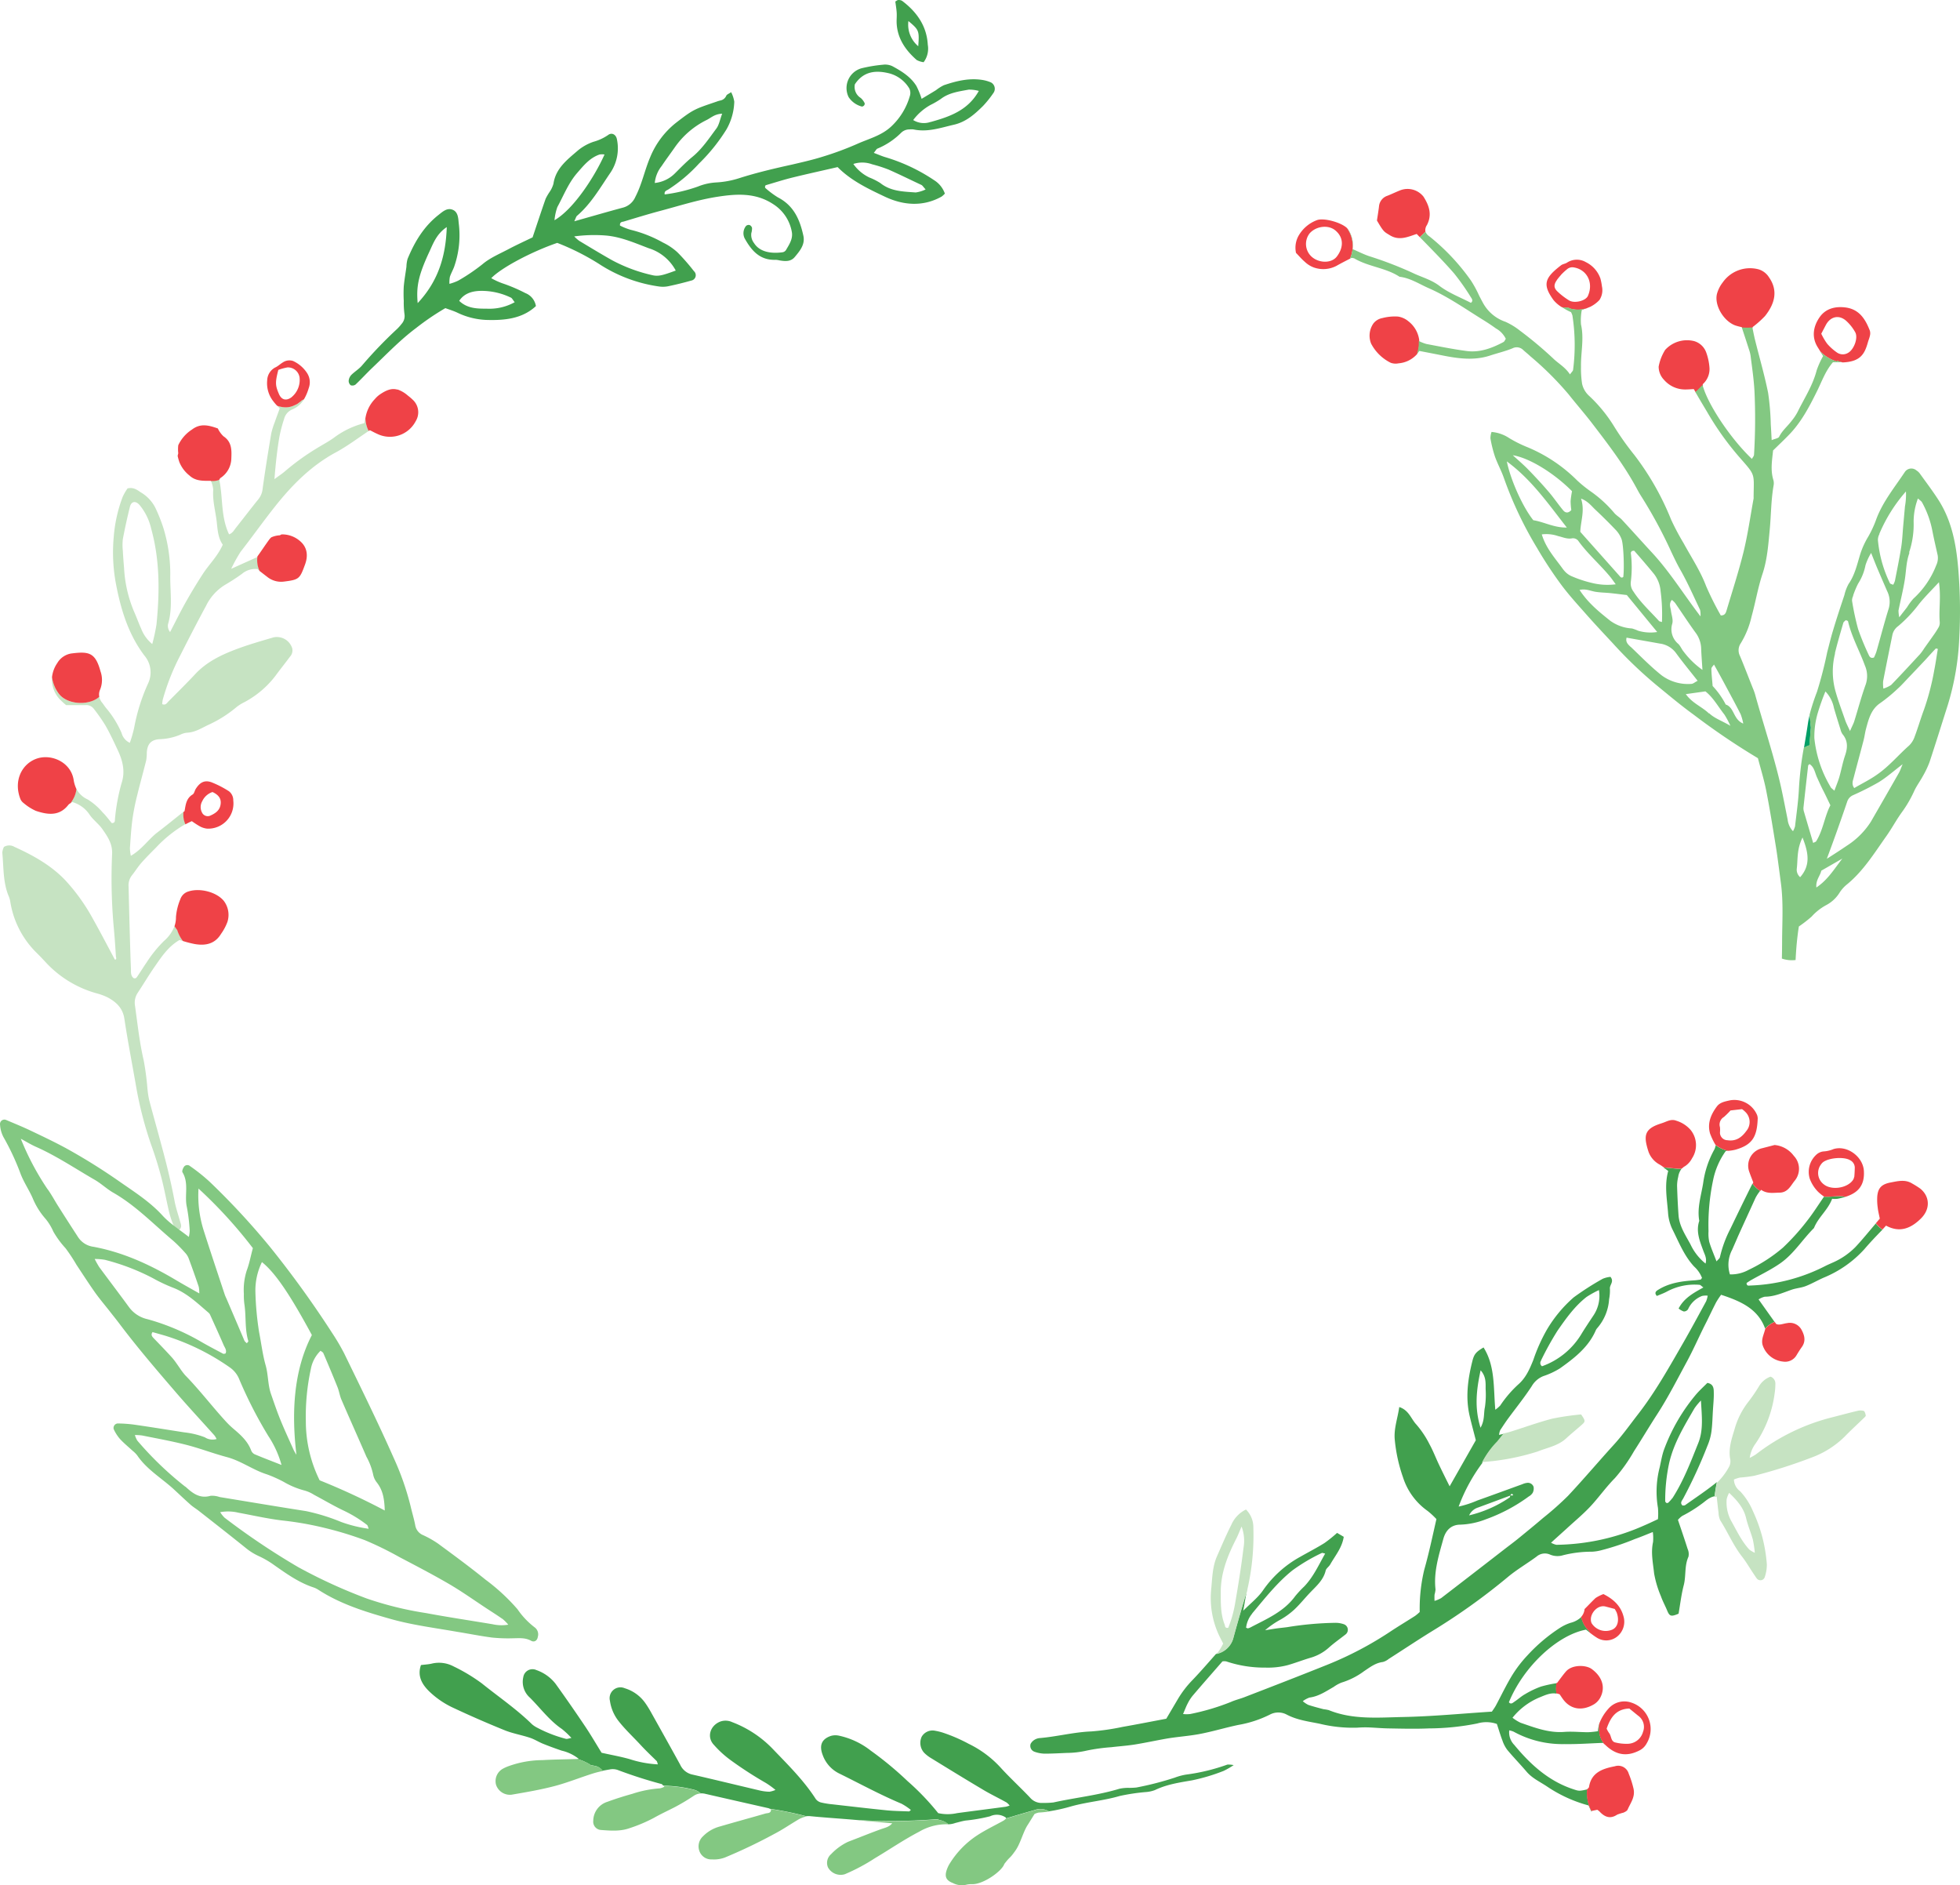 <svg xmlns="http://www.w3.org/2000/svg" viewBox="-0.007 -0.009 499.977 480.842" style=""><g><title>Depositphotos_122888082_2_bo</title><g data-name="Layer 2"><g data-name="Layer 1"><path d="M93.63 109a8 8 0 0 1-.46-2.36c-.08.39-.15.8-.22 1.27a22 22 0 0 0-7.76 3.71c-1.38 1-2.86 1.77-4.29 2.65a61.51 61.51 0 0 0-8.22 5.93c-.73.63-1.55 1.15-2.68 2 .31-3.9.68-7.35 1.26-10.76a35.21 35.21 0 0 1 1.2-4.57 3.53 3.53 0 0 1 2.09-2.45 6.24 6.24 0 0 0 3-2.62 5.78 5.78 0 0 1-.56.29 4.69 4.69 0 0 1-.75.6c-.12.09-.22.19-.35.27a4.74 4.74 0 0 1-.67.33 5.06 5.06 0 0 1-2.51.57 7.45 7.45 0 0 1-2-.39l.64.69c-.45 1.25-.89 2.41-1.29 3.57a18.64 18.64 0 0 0-.89 2.9c-.78 4.66-1.54 9.33-2.18 14a5.09 5.09 0 0 1-1.11 2.73c-1.92 2.36-3.75 4.79-5.65 7.17-.52.65-.93 1.48-1.81 1.74-2.17-4.57-1.51-9.48-2.52-14a4.5 4.5 0 0 1-1.48.3h-.65a7.46 7.46 0 0 1 .62 2.32c-.22 2.86.61 5.59.91 8.38.21 2 .35 4 1.52 5.64-1.29 2.93-3.48 5-5.06 7.43s-3 4.78-4.38 7.23-2.67 5.08-4 7.63a2.53 2.53 0 0 1-.53-2c1.26-4.2.49-8.51.58-12.75a40.2 40.2 0 0 0-1.72-11.67 40.63 40.63 0 0 0-2.12-5.34 9.61 9.61 0 0 0-3.69-3.88c-.92-.62-1.85-1.35-3.37-1a13.94 13.94 0 0 0-1.23 2.12A36.86 36.86 0 0 0 29 137a43.42 43.42 0 0 0 .55 11.8c1.25 6.59 3.15 12.91 7.25 18.36a6.62 6.62 0 0 1 .94 7.21 48.34 48.34 0 0 0-3.53 11.27 32.19 32.19 0 0 1-1.1 3.81 3.82 3.82 0 0 1-2.11-2.53 25.43 25.43 0 0 0-3.9-6.29c-.36-.43-.66-.91-1-1.35a3.71 3.71 0 0 1-.8-1.6l-.25.22c-2.63 2.11-8 1.82-10.07-1a9.09 9.09 0 0 1-1.71-4.22 7.38 7.38 0 0 0 2 5.7 19 19 0 0 0 1.59 1.45h4.95a2.37 2.37 0 0 1 2.08.91 45.1 45.1 0 0 1 2.91 4.14c1.2 2.07 2.2 4.23 3.2 6.37 1.29 2.71 2 5.5 1 8.5a49.73 49.73 0 0 0-1.69 9.25c0 .39 0 .94-.81.92-.73-.87-1.46-1.88-2.33-2.73a16.45 16.45 0 0 0-3.79-3.29 6 6 0 0 1-2.91-2.73 6.47 6.47 0 0 1-.59 2.11 11.65 11.65 0 0 1-.88 1.52c.15-.08.3-.16.42-.24a7.81 7.81 0 0 1 4.38 3.15c.91 1.38 2.36 2.39 3.31 3.75 1.32 1.89 2.61 3.74 2.48 6.37a138.41 138.41 0 0 0 .47 19.24c.2 2.24.36 4.49.49 6.74 0 .32.33.93-.25.94-1.9-3.55-3.69-7-5.63-10.45a48.94 48.94 0 0 0-7.07-9.85c-3.6-3.77-8.17-6.31-12.9-8.45a2.61 2.61 0 0 0-2.7 0 4.08 4.08 0 0 0-.42 1.47c.37 3.79.14 7.67 1.71 11.28a6.17 6.17 0 0 1 .34 1.31 23.36 23.36 0 0 0 6.48 12.73c.88.87 1.75 1.76 2.58 2.68a27.82 27.82 0 0 0 13.15 7.93 13.77 13.77 0 0 1 2.81 1.09c2.1 1.18 3.67 2.68 4.07 5.34.87 5.79 2 11.55 3 17.32a95.92 95.92 0 0 0 3.78 14.68c1 2.76 1.88 5.55 2.62 8.38.8 3 1.34 6.16 2.09 9.23a23.51 23.51 0 0 0 1.36 3.8c.11.26.75.39 1.14.38.18 0 .43-.49.48-.79a2.47 2.47 0 0 0-.17-1c-.5-1.84-1.15-3.66-1.5-5.53-.91-4.86-2.09-9.66-3.4-14.42-1-3.79-2.1-7.59-3.09-11.39a23.9 23.9 0 0 1-.44-3 70.42 70.42 0 0 0-.93-7c-1.08-4.61-1.57-9.3-2.23-14a4.52 4.52 0 0 1 .67-3.24c1.49-2.25 2.87-4.58 4.41-6.79 1.73-2.49 3.41-5.05 6.27-6.72l.88.25a8.81 8.81 0 0 1-1.44-2.83 10.6 10.6 0 0 1-.69-1 9.43 9.43 0 0 1-2.7 3.82 32.24 32.24 0 0 0-4.45 5.5c-.77 1.11-1.47 2.27-2.24 3.39-.23.33-.45.82-1.06.6-.82-.64-.66-1.61-.69-2.47-.16-3.81-.25-7.63-.36-11.45-.09-3.15-.16-6.3-.24-9.45a4.14 4.14 0 0 1 .85-2.84c.84-1.05 1.55-2.21 2.44-3.22 1.19-1.35 2.47-2.62 3.74-3.9a32.62 32.62 0 0 1 7.54-6 5.74 5.74 0 0 1-.5-3.15c-2.33 1.85-4.51 3.63-6.75 5.34s-3.87 4.29-6.74 5.94a11.19 11.19 0 0 1-.24-1.89c.17-2.47.32-4.94.64-7.39a56.91 56.91 0 0 1 1.17-5.95c.74-3.05 1.59-6.07 2.35-9.12a11.67 11.67 0 0 0 .15-2c.15-2.2 1.09-3.28 3.34-3.4a14.72 14.72 0 0 0 5.22-1.15 4.73 4.73 0 0 1 1.61-.49c2-.08 3.61-1.06 5.34-1.92a31.32 31.32 0 0 0 7.41-4.65 11.09 11.09 0 0 1 2-1.24 24.37 24.37 0 0 0 7.9-6.71c1.19-1.64 2.48-3.21 3.68-4.85a2.35 2.35 0 0 0 .59-2.18 4.1 4.1 0 0 0-4.78-2.77c-3.24.95-6.5 1.88-9.65 3.08-3.8 1.44-7.45 3.22-10.31 6.29-2.23 2.39-4.56 4.67-6.86 7-.37.37-.65 1-1.56.66a8.16 8.16 0 0 1 .14-1.15A58 58 0 0 1 46 167.11c2.13-4.22 4.3-8.43 6.55-12.59a12.91 12.91 0 0 1 4.65-5.24c1.55-.91 3.07-1.87 4.52-2.93a5.25 5.25 0 0 1 3.95-1.21l.61.47a6.56 6.56 0 0 1-.53-3.72l-.12.18-6.66 3a39.35 39.35 0 0 1 2.39-4.33c3-3.85 5.79-7.79 8.8-11.58 4.36-5.49 9.23-10.41 15.52-13.8 2.92-1.58 5.6-3.61 8.41-5.48a4.89 4.89 0 0 1-.46-.88zm-53.72 50.26a47.18 47.18 0 0 1-1.08 5 9.45 9.45 0 0 1-2.83-3.93c-.65-1.43-1.17-2.92-1.81-4.35a33 33 0 0 1-2.55-11.12c-.12-1.46-.24-2.91-.31-4.37a13.43 13.43 0 0 1 0-3q.78-4.13 1.8-8.22c.36-1.45 1.46-1.62 2.47-.47a14.55 14.55 0 0 1 2.95 6c2.23 8.03 2.19 16.2 1.36 24.46z" fill="#c6e3c2"></path><path d="M429.14 386.62a33.19 33.19 0 0 0 4.85-3c1-.68 1.93-1.73 3.38-2 .14-1.23.33-2.43.58-3.61-2.58 2.1-5.38 3.94-8.09 5.87-.16.11-.43.08-.66.11-.74-.66-.15-1.25.15-1.78a124.86 124.86 0 0 0 6.21-13.5 14.22 14.22 0 0 0 1-3.56c.24-1.78.27-3.58.38-5.37.09-1.57.27-3.15.22-4.72 0-1-.11-2.09-1.64-2.35-.89.9-1.88 1.8-2.77 2.81a47.1 47.1 0 0 0-8.38 14.48c-.45 1.37-.69 2.82-1 4.22a24.61 24.61 0 0 0-.45 10.36 16.42 16.42 0 0 1 0 2.88c-1.34.62-2.45 1.16-3.59 1.64A56.62 56.62 0 0 1 397 394a4.91 4.91 0 0 1-1.35-.53c1.49-1.36 2.74-2.48 4-3.62 2.23-2.06 4.61-4 6.61-6.26s3.62-4.52 5.69-6.61a42 42 0 0 0 4.86-6.85c2-3.1 3.89-6.3 5.9-9.4 2.82-4.35 5.17-9 7.62-13.51 1.49-2.76 2.77-5.63 4.15-8.45.35-.71.71-1.4 1.06-2.11.74-1.51 1.45-3 2.23-4.52a21.67 21.67 0 0 1 1.26-1.91c5 1.64 9.4 3.57 11.23 8.62a6.76 6.76 0 0 1 2.41-1.7l-4.08-5.74a4.9 4.9 0 0 1 1.59-.69c2.43 0 4.58-1 6.81-1.77 1.16-.41 2.44-.48 3.59-.92 1.57-.61 3-1.45 4.58-2.15a28.68 28.68 0 0 0 10.39-7.25c1.46-1.71 3-3.33 4.63-5a7.75 7.75 0 0 1-1.68-1.6c-1.71 2-3.38 4.07-5.18 6a18.55 18.55 0 0 1-5.84 4c-.61.28-1.24.54-1.83.84a45.34 45.34 0 0 1-19.12 5c-.36 0-1 .23-1-.65.31-.2.66-.44 1-.65 2.54-1.44 5.2-2.7 7.58-4.36 3.45-2.39 5.65-6.06 8.61-9 1.08-2.75 3.57-4.6 4.63-7.46a6.35 6.35 0 0 0 1.38 0 18.57 18.57 0 0 0 2.12-.54h-.32c-1.47-.32-3.39.14-5.25 0-1.48 2.13-2.74 4.14-4.19 6a58.21 58.21 0 0 1-6.29 7 39.49 39.49 0 0 1-8.76 5.67 9.32 9.32 0 0 1-4.76 1.15 8.13 8.13 0 0 1 .59-6.32c.49-1.14 1-2.28 1.48-3.41 1.48-3.28 3-6.57 4.48-9.83a11.72 11.72 0 0 1 1.14-1.73 8.41 8.41 0 0 1-1.95-1.85c-2 4-3.82 7.75-5.62 11.5a30.23 30.23 0 0 0-2.67 7.25c-.07.33-.48.6-.87 1.07-.71-1.87-1.39-3.41-1.86-5a10.23 10.23 0 0 1-.18-2.69 55.22 55.22 0 0 1 1.18-13.08 19.3 19.3 0 0 1 3.21-7.36l.53-.06a8.48 8.48 0 0 1-3.17-1.51l.07.12a4.58 4.58 0 0 1-.31 1 24.26 24.26 0 0 0-2.87 8.58c-.51 3.21-1.59 6.35-1 9.67-.89 2.67.1 5.09 1 7.54.35 1 1 2 .6 3.35a13.81 13.81 0 0 1-3.84-4.89c-1.27-2.37-2.85-4.65-3.05-7.45-.18-2.47-.29-4.95-.37-7.43a9.65 9.65 0 0 1 .29-2.34 4.37 4.37 0 0 1 .9-2.13 5.39 5.39 0 0 1-1.16.05c-1.18-.1-2.35-.19-3.52-.34l1.23.91c-1 3.6-.32 7.08-.05 10.55a11.52 11.52 0 0 0 1.07 4.24c1.67 3.3 3 6.81 5.6 9.6a7.74 7.74 0 0 1 2 2.89c-.22.27-.27.41-.35.42-.54.08-1.09.17-1.64.2-3.29.21-6.51.68-9.35 2.51-.47.3-.84.77-.17 1.47.88-.38 1.83-.71 2.69-1.19a14.86 14.86 0 0 1 8.17-1.65c.25 0 .49.32 1 .67-2.51 1.41-4.91 2.67-6.32 5.37a4.13 4.13 0 0 0 1.32.76 1.29 1.29 0 0 0 1.09-.57 6.42 6.42 0 0 1 3.58-3.39 4.45 4.45 0 0 1 1.43-.07 7.11 7.11 0 0 1-.39 1.42c-1.94 3.55-3.85 7.12-5.87 10.63-3.6 6.25-7.11 12.54-11.56 18.26-2.07 2.67-4 5.41-6.32 7.92-3.86 4.25-7.57 8.64-11.5 12.83a77.44 77.44 0 0 1-6.31 5.6c-2.06 1.76-4.15 3.47-6.25 5.18-1.22 1-2.49 1.93-3.74 2.9q-8 6.21-16.06 12.4a8.25 8.25 0 0 1-1.68.71 14.85 14.85 0 0 1 0-1.59 7.14 7.14 0 0 0 .25-1.32c-.51-4.49.83-8.7 2-12.93.6-2.17 2-3.6 4.33-3.61a19.73 19.73 0 0 0 6.54-1.38 42.83 42.83 0 0 0 10.92-5.81 2.79 2.79 0 0 0 1-.93 2.42 2.42 0 0 0 .22-1.55 1.55 1.55 0 0 0-1.58-1 4.37 4.37 0 0 0-1.29.36c-3.82 1.38-7.62 2.78-11.45 4.14a26 26 0 0 1-4.79 1.56 44.47 44.47 0 0 1 6-11.06 1.78 1.78 0 0 1 .1-.26 22 22 0 0 1 3.83-5.25q.79-1 1.61-2l-1.24.29a4.78 4.78 0 0 1 .3-1.21c.67-1 1.36-2.07 2.1-3.07 2-2.71 4.11-5.33 5.94-8.14a6 6 0 0 1 2.95-2.57 19.59 19.59 0 0 0 4.28-2c3.67-2.62 7.26-5.38 9.13-9.72a2.2 2.2 0 0 1 .38-.56 12.41 12.41 0 0 0 3-7.34 11.55 11.55 0 0 0 .21-2.64c-.15-1 1.16-1.81.14-3.06a6.55 6.55 0 0 0-2 .5 72.37 72.37 0 0 0-7.38 4.73 33.51 33.51 0 0 0-6.86 8.27 43.54 43.54 0 0 0-3.44 7.69c-.93 2.31-1.89 4.55-3.84 6.25a29.15 29.15 0 0 0-4.6 5.37 8.42 8.42 0 0 1-1.26 1.08c-.5-5.64 0-11.13-3-15.89-1.92 1.15-2.41 1.7-2.86 3.52-1.16 4.64-1.79 9.31-.66 14.06.47 2 1 3.91 1.55 6.09l-6.68 11.75c-1-2-1.88-3.77-2.73-5.56s-1.5-3.53-2.42-5.2a24.54 24.54 0 0 0-3.34-5c-1.34-1.41-1.87-3.65-4.36-4.46-.41 2.92-1.43 5.54-1.14 8.39a40.24 40.24 0 0 0 2.1 9.55 16.68 16.68 0 0 0 6.27 8.56 20.75 20.75 0 0 1 2.25 2.08c-1 4.38-1.9 8.68-3.1 12.9a42.38 42.38 0 0 0-1.16 10.8 11.73 11.73 0 0 1-1.19 1c-2 1.28-4 2.48-6 3.79a89.06 89.06 0 0 1-16.41 8.67c-7 2.81-14 5.52-21.08 8.25-1.15.45-2.38.73-3.51 1.24a58.88 58.88 0 0 1-10.36 3.07 7.87 7.87 0 0 1-1.82 0c.46-1.06.76-1.89 1.17-2.67a10.56 10.56 0 0 1 1.28-2c2.55-3 5.14-5.93 7.6-8.76a3.47 3.47 0 0 1 .94 0 30.32 30.32 0 0 0 10 1.59 19.8 19.8 0 0 0 5.68-.62c1.94-.55 3.83-1.29 5.77-1.87a11.86 11.86 0 0 0 4.7-2.56c1.33-1.2 2.81-2.23 4.22-3.34a1.5 1.5 0 0 0-.31-2.66 6.43 6.43 0 0 0-2.28-.37 83.65 83.65 0 0 0-12.17 1.1c-.89.12-1.78.2-2.67.32s-1.64.26-3 .47a22 22 0 0 1 4-2.75 19.28 19.28 0 0 0 3.51-2.58c1.47-1.39 2.73-3 4.14-4.45 1.56-1.61 3.24-3.09 3.8-5.43.14-.6.86-1 1.19-1.62 1.26-2.22 3-4.23 3.42-7l-1.7-1a33.72 33.72 0 0 1-3.22 2.59c-2 1.25-4.11 2.33-6.16 3.5a27.85 27.85 0 0 0-9.48 8.51c-1.27 1.87-3.06 3.23-5.08 5.25.35-1.87.58-3.35.86-4.74-.14.42-.28.85-.43 1.27q-1.52 5.07-2.92 10.18a5.64 5.64 0 0 1-4.44 4.3c-2 2.26-3.94 4.51-6 6.66a25.92 25.92 0 0 0-3.7 4.8l-3 5.08c-3.82.72-7.47 1.44-11.13 2.08a60.41 60.41 0 0 1-8 1.16c-4.42.17-8.69 1.31-13.07 1.69a3 3 0 0 0-1.29.37 2.74 2.74 0 0 0-1.11 1.1 1.59 1.59 0 0 0 .93 2 8.2 8.2 0 0 0 2.61.51c1.91 0 3.83-.11 5.75-.19a23.19 23.19 0 0 0 5-.59 47.21 47.21 0 0 1 6.32-.87c2-.24 4-.37 6-.69 2.65-.43 5.27-1 7.92-1.47s5.59-.66 8.35-1.16c3.42-.63 6.75-1.66 10.16-2.37a28.83 28.83 0 0 0 8-2.63 4.56 4.56 0 0 1 4.27 0c2.66 1.41 5.59 1.76 8.42 2.34a35.7 35.7 0 0 0 9.61 1 26.53 26.53 0 0 1 2.69-.07c1.8.06 3.59.24 5.39.26 3.37.06 6.75.15 10.12 0a64.17 64.17 0 0 0 12.39-1.26 8.19 8.19 0 0 1 5 .12c.49 1.47.9 2.88 1.42 4.24a8.36 8.36 0 0 0 1.24 2.38c1.58 1.9 3.32 3.68 4.92 5.56 1.43 1.68 3.41 2.57 5.18 3.75a35.12 35.12 0 0 0 10.64 4.86l.67 1.51h.15a8.89 8.89 0 0 1-1.1-5.63c-2.16.51-2.19.46-3.78-.07-6.22-2.09-10.83-6.32-14.9-11.25a4.55 4.55 0 0 1-1.28-3.71 5.46 5.46 0 0 1 1.11.33 25.77 25.77 0 0 0 12.9 3.17c3.35.06 6.7-.2 9.91-.31l.34.28a5.74 5.74 0 0 1-1.24-2.64 8.71 8.71 0 0 1 0-2.62 7.06 7.06 0 0 0-.4 2 24 24 0 0 1-2.48.26c-2 0-4.07-.23-6.08-.08-4 .31-7.55-1.09-11.17-2.33a11.17 11.17 0 0 1-2.06-1.28 17.31 17.31 0 0 1 6.81-5.15c1.39-.55 2.81-1.3 4.42-1a7.94 7.94 0 0 1 0-2.48v-.18a30.82 30.82 0 0 0-4 .87 23 23 0 0 0-4 1.91c-1 .55-1.8 1.32-2.74 1.94-.4.26-.88.79-1.41.14 3.67-9 12.29-17.13 19.67-18.52l1 .78-.19-.42a6.76 6.76 0 0 1-2-3.59 6.11 6.11 0 0 1-2.76 1.49 11.77 11.77 0 0 0-2.74 1.31 42.61 42.61 0 0 0-8.26 7 31.67 31.67 0 0 0-3.9 5.08c-1.52 2.49-2.77 5.15-4.16 7.73-.26.48-.59.92-1 1.53-7.54.48-15.07 1.22-22.62 1.37-6.38.13-12.88.74-19-1.76a11.2 11.2 0 0 0-1.33-.23c-1.3-.34-2.61-.68-3.89-1.1a6.88 6.88 0 0 1-1.4-.94 6.31 6.31 0 0 1 1.72-.93c2.33-.3 4.19-1.59 6.14-2.7a9.06 9.06 0 0 1 2.06-1.13 18.73 18.73 0 0 0 5.7-2.89c1.5-1 2.92-2.12 4.81-2.35a4 4 0 0 0 1.48-.77c3.7-2.36 7.35-4.8 11.08-7.1a161.22 161.22 0 0 0 19.22-13.72c2.31-1.95 5-3.5 7.41-5.28a3.24 3.24 0 0 1 3.47-.52 4.86 4.86 0 0 0 3.31.16 29.58 29.58 0 0 1 7.37-.9 11.3 11.3 0 0 0 2.33-.36 64.81 64.81 0 0 0 8.61-2.87c1.46-.51 2.89-1.12 4.58-1.79a11.55 11.55 0 0 1 .06 2.56c-.6 2.71 0 5.39.27 8a26.59 26.59 0 0 0 1.73 5.8c.44 1.26 1.1 2.45 1.61 3.69.61 1.47 1 1.59 2.9.78.42-2.41.7-4.88 1.32-7.26s.14-4.93 1.2-7.26a3.2 3.2 0 0 0-.21-2c-.77-2.43-1.6-4.84-2.47-7.41a5.63 5.63 0 0 1 1.12-1.02zm-52.05-2.15c2.71-1 5.4-2 8.09-3v-.1h.1a1.17 1.17 0 0 1 .33-.38c.07 0 .26.17.4.27-.08.06-.17.17-.25.17a2.66 2.66 0 0 1-.48-.06v.05h-.07c0 .19 0 .42-.12.5a30.93 30.93 0 0 1-10.34 4.57 3.8 3.8 0 0 1 2.34-2.02zm16-37.48a77 77 0 0 1 4.23-7.63c2.15-3.09 4.36-6.21 7.38-8.57a24.41 24.41 0 0 1 3.17-1.76 9 9 0 0 1-1.46 6.56c-1 1.5-2 3-2.93 4.51a19.27 19.27 0 0 1-10.13 8.36 1 1 0 0 1-.22-1.46zm-15.44 2.47c1.44 1.58 1.32 3.21 1.31 4.78a22 22 0 0 1-.18 4.67c-.35 1.54 0 3.28-1.12 5.23-1.6-5.14-1.04-9.73.03-14.68zm-58.26 62.07c3.24-3.85 6.33-7.83 10.28-11a45.88 45.88 0 0 1 7.5-4.44c.15-.08.41.06.86.15-1.67 2.93-3 5.94-5.35 8.39a27.55 27.55 0 0 0-2.29 2.46c-2.91 4-7.28 5.8-11.45 8a2.69 2.69 0 0 1-.63.22c-.08 0-.18-.06-.45-.16a6.86 6.86 0 0 1 1.57-3.62zm107.17-29.4a8.15 8.15 0 0 1-1.11 1.21h-.31c-.11 0-.37-.31-.37-.47a45.17 45.17 0 0 1 1-9.67c1.17-5.14 3.86-9.52 6.46-14a15.08 15.08 0 0 1 1.66-2c.2 3.9.69 7.52-.72 10.94-1.92 4.79-3.76 9.63-6.58 14z" fill="#41a04e"></path><path d="M317.83 385a7.72 7.72 0 0 0-3.73 3.89c-1.32 2.6-2.46 5.3-3.65 8s-1.2 5.48-1.48 8.29a22.51 22.51 0 0 0 1.82 11.55c.36.81.79 1.59 1.22 2.46a13.09 13.09 0 0 1-1.22 2.07l-.55.62a5.64 5.64 0 0 0 4.44-4.3q1.41-5.12 2.92-10.18c.15-.42.29-.85.43-1.27s.15-.72.23-1.07a61.39 61.39 0 0 0 1.45-15.43 6.37 6.37 0 0 0-1.88-4.63zm-.64 9.87c-.58 4.78-1.35 9.54-2.17 14.29a30.23 30.23 0 0 1-1.71 6c-.88.17-.78-.45-.91-.78-1.1-2.78-1-5.69-1-8.61.06-4.85 1.83-9.19 4-13.42.39-.77.69-1.58 1.31-3a10.39 10.39 0 0 1 .48 5.5z" fill="#c6e3c2"></path><path d="M475.59 360a.41.41 0 0 0-.18-.15 3.09 3.09 0 0 0-1.64 0c-2.18.51-4.35 1.11-6.53 1.66a52.64 52.64 0 0 0-19.32 9.42 14.91 14.91 0 0 1-1.59.9 7.9 7.9 0 0 1 1.52-3.69 29.37 29.37 0 0 0 4.84-12.78 15.36 15.36 0 0 0 .18-2.36 1.86 1.86 0 0 0-1.23-1.89 5.71 5.71 0 0 0-3 2.55 42.27 42.27 0 0 1-2.68 3.9 19.88 19.88 0 0 0-3.48 6.9c-.73 2.43-1.62 4.94-1.14 7.62a3 3 0 0 1-.27 2 16.47 16.47 0 0 1-3 4l-.11.09c-.25 1.17-.44 2.38-.58 3.61a3.67 3.67 0 0 1 .53-.06c.16 1.47.29 2.8.47 4.12a5 5 0 0 0 .44 1.94c1.92 3 3.32 6.38 5.55 9.23 1.1 1.41 2 3 3 4.46.25.37.48.76.76 1.11a1.16 1.16 0 0 0 2-.25 9.93 9.93 0 0 0 .57-3.28 38.59 38.59 0 0 0-3.55-13.63 17.12 17.12 0 0 0-3.26-5.07 3.84 3.84 0 0 1-1.59-3 9.59 9.59 0 0 1 1.53-.5 32.39 32.39 0 0 0 3.67-.46 131.45 131.45 0 0 0 14.75-4.7 23.54 23.54 0 0 0 8.22-5.2c1.64-1.69 3.39-3.29 5.08-4.93.16-.15.41-.39.38-.53a3 3 0 0 0-.34-1.03zm-30.17 27.25c.44 1.84 1.2 3.6 1.71 5.43a28.79 28.79 0 0 1 .5 3.36 7.2 7.2 0 0 1-1.4-.82c-2-2.16-3.21-4.82-4.64-7.34a9.9 9.9 0 0 1-1.14-5.51 6.24 6.24 0 0 1 .63-1.62c2.09 1.98 3.72 3.86 4.34 6.49z" fill="#c6e3c2"></path><path d="M396 361.82c-3.59.93-7.1 2.21-10.65 3.32-.58.18-1.17.32-1.8.46q-.82 1-1.61 2a22 22 0 0 0-3.83 5.25 1.78 1.78 0 0 0-.1.26l.17-.22a60.14 60.14 0 0 0 14-2.67c2.49-1 5.24-1.44 7.32-3.36 1.32-1.22 2.73-2.35 4.08-3.55.87-.78.83-1-.26-2.56a66.36 66.36 0 0 0-7.32 1.07z" fill="#c6e3c2"></path><path d="M104.12 100.95l-.09-.07-.07-.06a7.86 7.86 0 0 0-2.54-1.48h-.15c-1.36-.35-2.65.08-4.42 1.29a6.75 6.75 0 0 0-1.23 1.14 9 9 0 0 0-2.42 4.94 8 8 0 0 0 .46 2.36 4.89 4.89 0 0 0 .4.83l.28-.19c.64.32 1.23.65 1.84.92a7.41 7.41 0 0 0 9.87-3.24 4.33 4.33 0 0 0-.87-5.53c-.35-.35-.71-.63-1.06-.91z" fill="#ef4247"></path><path d="M74.75 92.06a3 3 0 0 0-2.6.36c-.68.4-1.26 1-2 1.32a3.85 3.85 0 0 0-2 3.29 7.4 7.4 0 0 0 1.61 5.37 12.15 12.15 0 0 0 .94 1.09 7.45 7.45 0 0 0 2 .39 5.06 5.06 0 0 0 2.51-.57 4.74 4.74 0 0 0 .67-.33c.12-.08.23-.18.35-.27a4.69 4.69 0 0 0 .75-.6 5.78 5.78 0 0 0 .56-.29 12.41 12.41 0 0 0 1.2-2.82 4.28 4.28 0 0 0-.45-3.91 8.49 8.49 0 0 0-3.54-3.03zm-.39 9.25c-1.36 1-2.56.69-3.21-.83-.93-2.16-1-2.88-.16-6.14a13.5 13.5 0 0 1 2.35-.64 3 3 0 0 1 3.07 2.56 5.69 5.69 0 0 1-2.05 5.04z" fill="#ef4247"></path><path d="M45.73 117.81a8.37 8.37 0 0 0 2.6 3.47c1.54 1.44 3.46 1.36 5.44 1.34v.06h.65a4.5 4.5 0 0 0 1.48-.3c.18-.27.22-.4.31-.46A6.08 6.08 0 0 0 59 117c.09-2.08.2-4.28-2-5.73a6.75 6.75 0 0 1-1.44-2c-2.37-.84-4.45-1.36-6.58.27a9.54 9.54 0 0 0-3.51 4 8.47 8.47 0 0 0 0 2.07 5.38 5.38 0 0 0-.16.67 14.75 14.75 0 0 0 .42 1.53z" fill="#ef4247"></path><path d="M71.82 136.29a4.41 4.41 0 0 0-.43.23 6.11 6.11 0 0 0-2.19.52 3.48 3.48 0 0 0-.53.57c-1.07 1.46-2.07 3-3 4.28a6.56 6.56 0 0 0 .53 3.72c.65.5 1.28 1 1.88 1.45a5.65 5.65 0 0 0 4.4 1.26c3.86-.48 4-.73 5.35-4.42.84-2.34.45-4.39-1.25-5.86a6.92 6.92 0 0 0-4.76-1.75z" fill="#ef4247"></path><path d="M48.1 227.35a3.11 3.11 0 0 0-2.11 2 14.67 14.67 0 0 0-1.11 4.56 6.78 6.78 0 0 1-.37 2.3 10.6 10.6 0 0 0 .69 1 8.81 8.81 0 0 0 1.45 2.79 27 27 0 0 0 3 .77c2.74.48 5.18 0 6.75-2.62a12.91 12.91 0 0 0 1.6-3 5.9 5.9 0 0 0-.92-5.39c-1.87-2.27-6.08-3.34-8.98-2.41z" fill="#ef4247"></path><path d="M58.42 201.82a25.38 25.38 0 0 0-4.48-2.31c-1.75-.62-2.93 0-4 1.67-.3.47-.4 1.21-.81 1.45-1.68 1-1.78 2.74-2.06 4.24l-.27.22a5.74 5.74 0 0 0 .5 3.15c.53-.29 1.07-.56 1.63-.81a22 22 0 0 0 2 1.3 5 5 0 0 0 1.89.61 6.43 6.43 0 0 0 6.68-7.18 2.9 2.9 0 0 0-1.08-2.34zm-2.18 3.49c-.28 1.51-1.46 2.21-2.72 2.76a1.62 1.62 0 0 1-2-.84 3 3 0 0 1 .08-2.92 4.39 4.39 0 0 1 2.6-2.31c1.59.74 2.34 1.74 2.04 3.31z" fill="#ef4247"></path><path d="M9.12 193.57c-3.69 1.44-5.67 5.7-3.94 10.17A2.43 2.43 0 0 0 6 204.8a13.08 13.08 0 0 0 3.13 2c3 1 6 1.44 8.3-1.53a1.84 1.84 0 0 1 .59-.44 11.65 11.65 0 0 0 .88-1.49 6.47 6.47 0 0 0 .59-2.11 8.42 8.42 0 0 1-.72-2.39c-.77-4.59-5.91-6.73-9.65-5.27z" fill="#ef4247"></path><path d="M18.14 166.67a5.08 5.08 0 0 0-3.53 2.43 7.85 7.85 0 0 0-1.35 3.61 9.09 9.09 0 0 0 1.74 4.21c2.09 2.79 7.44 3.09 10.07 1l.25-.22a3 3 0 0 1 .23-1.87 6.6 6.6 0 0 0 .08-4.61c-1.31-4.83-2.97-5.13-7.49-4.55z" fill="#ef4247"></path><path d="M427.58 285.83c-1.18-.47-2.2.1-3.24.49l-.64.22c-4.37 1.37-4.49 3.2-3.17 7.27a6.06 6.06 0 0 0 2.86 3.23 11 11 0 0 1 1 .68c1.17.15 2.34.24 3.52.34a5.39 5.39 0 0 0 1.16-.05 2.81 2.81 0 0 1 .77-.59 5.34 5.34 0 0 0 1.78-2 6.13 6.13 0 0 0-.39-7.26 7.88 7.88 0 0 0-3.65-2.33z" fill="#ef4247"></path><path d="M453.89 304.18c2.1 0 2.83-1.65 3.83-2.94a4.78 4.78 0 0 0-.15-6.45 6.85 6.85 0 0 0-4.9-2.76l-3.16.82a4.56 4.56 0 0 0-3.32 5.95c.35 1 .78 2.07 1.05 2.78l-.17.34a8.41 8.41 0 0 0 1.95 1.85l.22-.31c1.52 1.06 3.07.75 4.65.72z" fill="#ef4247"></path><path d="M467.7 293.07a7.65 7.65 0 0 1-2.59.6 3.17 3.17 0 0 0-1.79.83 5.94 5.94 0 0 0-1.68 6.11 9.37 9.37 0 0 0 2.16 3.38 11.07 11.07 0 0 0 1.52 1.21c1.86.12 3.77-.33 5.25 0h.32c2.88-.94 4.85-2.7 4.55-6.7-.28-3.5-4.25-6.5-7.74-5.43zm5.27 7.11a2 2 0 0 1-.4.91c-1.53 2-5.41 2.51-7.31 1a3.62 3.62 0 0 1-.76-5.09 2.66 2.66 0 0 1 .44-.51c1.4-1.2 5.43-1.55 7-.58a2.13 2.13 0 0 1 1.19 1.91c-.02.8-.05 1.58-.13 2.36z" fill="#ef4247"></path><path d="M448.37 285.27a2.53 2.53 0 0 0-.21-1 6.29 6.29 0 0 0-6.92-3.62c-1.18.27-2.49.48-3.29 1.55-1.53 2.05-2.49 4.32-1.73 6.92a17.32 17.32 0 0 0 1.39 2.89 8.48 8.48 0 0 0 3.17 1.51 11.22 11.22 0 0 0 1.85-.28c4.44-1.24 5.57-3.37 5.74-7.97zm-2.91 3.19c-1.21 1.67-2.66 2.68-4.82 2.35a1.94 1.94 0 0 1-1.9-2 6.91 6.91 0 0 0 0-1.32 2.24 2.24 0 0 1 1-2.6 21.91 21.91 0 0 0 1.69-1.67l2.94-.34a6 6 0 0 1 .79.66 3.56 3.56 0 0 1 .3 4.92z" fill="#ef4247"></path><path d="M489.83 303.15a21.67 21.67 0 0 0-2-1.26c-1.8-1.15-3.66-.66-5.56-.3-2.38.45-3.2 1.47-3.4 3.48a14.59 14.59 0 0 0 .12 3c.1.89.33 1.76.52 2.73l-1 1.19a7.75 7.75 0 0 0 1.68 1.6l.91-1c3.51 1.91 6.37.69 8.9-1.81s2.21-5.71-.17-7.63z" fill="#ef4247"></path><path d="M455.87 337.46c-1 .11-2 .63-2.81.19l-.35-.5a6.76 6.76 0 0 0-2.41 1.7v.05c-.38 1.55-1.1 2.75-.67 4.19a6.12 6.12 0 0 0 5.21 4.18 3.35 3.35 0 0 0 3.44-1.64c.41-.67.82-1.35 1.29-2 1.1-1.49.8-2.94 0-4.43a3.37 3.37 0 0 0-3.7-1.74z" fill="#ef4247"></path><path d="M416.08 434.23a5.38 5.38 0 0 0-5.82 1.6 12.13 12.13 0 0 0-2.29 3.72 8.71 8.71 0 0 0 0 2.62 5.74 5.74 0 0 0 1.24 2.64l.33.28c2.66 2.54 5.41 3 8.58 1.4a4.21 4.21 0 0 0 1.91-1.82 7.09 7.09 0 0 0-3.95-10.44zm3 7.59a4.14 4.14 0 0 1-3.77 2.93 11.87 11.87 0 0 1-3.29-.34c-1.17-.29-.94-1.7-1.6-2.45a6.54 6.54 0 0 1-.59-1.07c1-2.86 2.39-5 5.79-5.13l2.25 1.83a3.49 3.49 0 0 1 1.2 4.22z" fill="#ef4247"></path><path d="M408.16 433.06c1.44-2.63.6-5.36-2.12-7.37-1.46-1.08-5-1.19-6.58.61-.8.92-1.5 1.93-2.28 2.94H397v.18a7.94 7.94 0 0 0 0 2.48 4.13 4.13 0 0 1 .85.24c.22.32.46.69.72 1.06 2.08 3 5.18 3.16 8 1.5a4.52 4.52 0 0 0 1.59-1.64z" fill="#ef4247"></path><path d="M415.46 452.36a2.78 2.78 0 0 0-3.51-1.88c-3.06.6-6 1.52-6.61 5.25 0 .19-.24.36-.36.53h-.11a8.89 8.89 0 0 0 1.1 5.63l1.48-.31a4.47 4.47 0 0 1 .56.44c1.3 1.4 2.72 2 4.5.81a12.09 12.09 0 0 1 1.6-.51c.4-.18.92-.43 1.07-.78.74-1.71 2-3.22 1.5-5.38a24.67 24.67 0 0 0-1.22-3.8z" fill="#ef4247"></path><path d="M404.2 410.39a3.42 3.42 0 0 1-.87 2 6.76 6.76 0 0 0 2 3.59l.19.42c.55.42 1.1.84 1.68 1.2a4.46 4.46 0 0 0 5.36-.23 4.88 4.88 0 0 0 1.56-5.17c-.77-2.82-2.77-4.45-5.11-5.63a10.4 10.4 0 0 0-2 1c-.95.89-1.86 1.88-2.81 2.82zm5.38-.64l2.31.61a8.53 8.53 0 0 1 .5.9c.72 2 .27 3.75-1.11 4.37A4.26 4.26 0 0 1 406 414a2.21 2.21 0 0 1-.19-1c-.04-1.6 1.73-3.78 3.77-3.25z" fill="#ef4247"></path><path d="M442.66 83a14.94 14.94 0 0 0 1.65.43l.06.19a15.44 15.44 0 0 0 2.57 0h.13v-.21a25.11 25.11 0 0 0 3.17-2.82c2.53-3.19 3.36-6.51 1-9.88a4.77 4.77 0 0 0-2.57-2 8.49 8.49 0 0 0-9.21 3.29 8.31 8.31 0 0 0-1.5 3c-.67 2.93 1.74 6.92 4.7 8z" fill="#ef4247"></path><path d="M470.83 78.42c-2.64-.36-5.1.26-6.63 2.42s-2.21 4.93-.59 7.61l.75 1.21a10.28 10.28 0 0 0 4.22 2.56v-.21a10.11 10.11 0 0 0 1.46.42c4.51-.18 5.6-2.12 6.44-5.15.15-.54.39-1.07.5-1.62a2.46 2.46 0 0 0 0-1.32c-1.12-2.88-2.65-5.44-6.15-5.92zM471.4 90a2.6 2.6 0 0 1-2.86-.13 13.26 13.26 0 0 1-2.48-2.24 16.72 16.72 0 0 1-1.48-2.52c.46-.87.82-1.56 1.18-2.25 1.18-2.18 3.39-2.67 5.22-1a11.32 11.32 0 0 1 2.25 2.85c.83 1.44-.31 4.46-1.83 5.29z" fill="#ef4247"></path><path d="M436.07 93.85a14.39 14.39 0 0 0-.83-3.94 4.65 4.65 0 0 0-3.06-2.91 7.54 7.54 0 0 0-7.41 2.22 12.07 12.07 0 0 0-1.67 4.28 4.84 4.84 0 0 0 1.38 3.38 7.09 7.09 0 0 0 5.37 2.45c.77 0 1.54-.07 2.21-.1l.51.86c.13-.11.26-.21.38-.33.5-.48 1-1 1.46-1.47 0-.09-.06-.2-.08-.29a5.18 5.18 0 0 0 1.74-4.15z" fill="#ef4247"></path><path d="M399.55 78.51h.56c.19 0 .19.12.31.16a6.92 6.92 0 0 0 4.2 0c.35-.15.68-.29 1-.41A8.27 8.27 0 0 0 408 76.5a4.55 4.55 0 0 0 .63-3.48 14.37 14.37 0 0 0-.39-2 7.38 7.38 0 0 0-3.71-4.17 4.56 4.56 0 0 0-4.81.13c-.47.3-1.11.35-1.54.69-4.1 3.17-4.83 4.83-1.88 8.88a8.22 8.22 0 0 0 2.15 1.81 8.13 8.13 0 0 0 1.1.15zm-2.4-7.12c.45-.63 1-1.21 1.11-1.37a15.28 15.28 0 0 1 1.67-1.51 2.11 2.11 0 0 1 1.25-.35c3.49.39 5.42 3.79 3.88 7.29-.57 1.3-3.47 2-4.83 1.15a17.78 17.78 0 0 1-2.92-2.24c-1-.94-1-1.78-.15-2.96z" fill="#ef4247"></path><path d="M357.34 48.47c-1.16.44-2.27 1-3.43 1.45a3.13 3.13 0 0 0-2.15 2.76c-.15 1.21-.35 2.42-.52 3.55 1.74 3 1.85 2.87 3.29 3.76 2.36 1.45 4.53.45 6.85-.33l.79.82 1.37-1.31.07-.07a2.26 2.26 0 0 1 .37-1.69c1.39-2.66.57-5-.88-7.28a5.19 5.19 0 0 0-5.76-1.66z" fill="#ef4247"></path><path d="M343.62 58.18c-1.51-1.49-6.11-2.74-7.79-2a9 9 0 0 0-4.38 3.6 6.25 6.25 0 0 0-.86 4.71c.81.83 1.46 1.61 2.23 2.26a6.67 6.67 0 0 0 2.23 1.43 7.24 7.24 0 0 0 5.9-.4c1.13-.65 2.29-1.23 3.41-1.81a7.83 7.83 0 0 0-.74-7.79zM341 65.43c-1.36 1.76-4.5 1.71-6.37.08a4.39 4.39 0 0 1-.56-6c1.68-1.9 4.87-2.26 6.64-.68 2.29 1.99 1.82 4.61.29 6.6z" fill="#ef4247"></path><path d="M359.28 81.95a5.38 5.38 0 0 0-2.68-1.22 12.66 12.66 0 0 0-4 .39 3.73 3.73 0 0 0-2.24 1.34 5.43 5.43 0 0 0-.61 5.17 11.27 11.27 0 0 0 5 4.89 3.69 3.69 0 0 0 2 .14 7.06 7.06 0 0 0 4.77-2.41 8.07 8.07 0 0 0 .5-2.75v-.78a7.24 7.24 0 0 0-2.74-4.77z" fill="#ef4247"></path><path d="M461.94 185.57q-.18-1.62-.32-3.25c-.18.74-.34 1.49-.45 2.24-.3 2.06-.66 4.12-1 6.18a6.48 6.48 0 0 1 1.41-.65q.18-2.28.36-4.52z" fill="#009f66"></path><path d="M499.58 145.75c-.5-6.42-1.55-12.7-5.11-18.25-1.51-2.35-3.2-4.57-4.83-6.84a3.07 3.07 0 0 0-.76-.67 2 2 0 0 0-3 .41c-2.55 3.84-5.51 7.44-7.19 11.81a28 28 0 0 1-2.1 4.61 20.62 20.62 0 0 0-2.19 4.92c-.74 2.48-1.33 5-2.85 7.19a11 11 0 0 0-1.07 2.84c-1 3-2 6-2.89 9-.56 1.83-1 3.69-1.49 5.54a102.46 102.46 0 0 1-2.61 10.13 55.4 55.4 0 0 0-1.9 5.86q.15 1.63.32 3.25-.18 2.24-.37 4.51a6.48 6.48 0 0 0-1.41.65 83.92 83.92 0 0 0-1.24 10.29c-.15 3.26-.63 6.5-1 9.75a5.42 5.42 0 0 1-.52 1.24l-.22-.24A5.21 5.21 0 0 1 456 209c-.56-2.76-1.08-5.53-1.69-8.28s-1.36-5.54-2.13-8.28c-1.46-5.16-3.08-10.27-4.51-15.44a15.71 15.71 0 0 0-.59-1.59c-1.08-2.72-2.12-5.45-3.25-8.14a3.15 3.15 0 0 1 .21-3.2 22.64 22.64 0 0 0 2.77-6.87c1-3.59 1.6-7.28 2.77-10.8 1.23-3.68 1.49-7.49 1.85-11.26s.33-7.62 1-11.39a3 3 0 0 0-.07-1.34c-.79-2.57-.31-5.12-.07-7.53 1.48-1.45 2.87-2.75 4.19-4.13 3-3.13 5-6.92 6.89-10.73 1.31-2.58 2.23-5.39 4.19-7.64h2.42a10.11 10.11 0 0 1-1.46-.42v.21a10.28 10.28 0 0 1-4.22-2.56l.75 1.2a21.72 21.72 0 0 0-1.65 3.66c-1 3.88-3.18 7.16-4.9 10.67a13.65 13.65 0 0 1-1.52 2.24c-1 1.33-2.35 2.41-3.14 4-.21.42-1.08.51-1.91.87-.09-1.52-.14-2.74-.23-4a64.73 64.73 0 0 0-.68-8.08c-.91-4.5-2.2-8.93-3.31-13.39-.28-1.11-.49-2.24-.7-3.27h-.13a15.44 15.44 0 0 1-2.57 0c.66 2 1.24 3.76 1.8 5.52a9.1 9.1 0 0 1 .43 1.63c.38 3 .83 6 1 9.07a150.68 150.68 0 0 1-.11 16.22c0 .35-.33.68-.54 1.09-5.48-5.19-11.37-14.06-12.59-18.87-.48.5-1 1-1.46 1.47-.12.12-.25.22-.38.33 1 1.75 2 3.41 3 5.08a74.2 74.2 0 0 0 8.63 12c3.77 4.29 3.29 3.73 3.23 9.74a2 2 0 0 1 0 .34c-.83 4.54-1.47 9.13-2.56 13.6-1.23 5-2.86 10-4.33 14.93-.19.63-.41 1.33-1.48 1.3a76.57 76.57 0 0 1-3.73-7.45c-1.48-3.91-3.78-7.36-5.77-11a62.59 62.59 0 0 1-3.18-6 69.59 69.59 0 0 0-9.4-16.51 71.13 71.13 0 0 1-5.08-7.16 37.56 37.56 0 0 0-6.37-7.83 5.84 5.84 0 0 1-1.85-3.13 25.48 25.48 0 0 1-.28-4.34c-.07-3.59.83-7.16 0-10.78a13.89 13.89 0 0 1 .2-3.68l1.08-.47a6.92 6.92 0 0 1-4.2 0c-.12 0-.19-.12-.31-.16s-.37 0-.56 0a8.13 8.13 0 0 1-1.08-.14l.43.29a13.9 13.9 0 0 0 1.89 1 4.81 4.81 0 0 1 .36.85 49.13 49.13 0 0 1 .18 13.81c0 .34-.41.65-.8 1.23-1.16-1.76-2.72-2.65-4-3.8a98.81 98.81 0 0 0-8.77-7.37 17.25 17.25 0 0 0-3.71-2.26 10.28 10.28 0 0 1-5.76-4.9c-.32-.58-.62-1.17-.93-1.76a28.31 28.31 0 0 0-2.09-3.85 54.68 54.68 0 0 0-10.6-11.27 2.54 2.54 0 0 1-1-1.18l-.07.07-1.37 1.31c3 3.09 6 6.09 8.75 9.26a58.64 58.64 0 0 1 4.27 6.07c.29.42.64.95 0 1.42-2.68-1.4-5.6-2.49-8-4.31-2.13-1.63-4.61-2.24-6.88-3.34a94.67 94.67 0 0 0-11-4.23c-1.47-.49-2.86-1.21-4.28-1.82a7.21 7.21 0 0 0-1.13-5 2.23 2.23 0 0 0-.3-.35 7.83 7.83 0 0 1 .74 7.79l.39-.2a2.33 2.33 0 0 1 .72.13c3.61 2.14 8 2.36 11.54 4.68 2.75.32 5.05 1.87 7.5 2.94 4.85 2.13 9.2 5.2 13.72 8q1.73 1.06 3.38 2.25a6 6 0 0 1 2.51 2.64c-.21.3-.34.69-.61.83-2.92 1.55-6 2.72-9.36 2.28s-6.88-1.15-10.31-1.8a10.82 10.82 0 0 1-1.92-.76v-.2.78a8.07 8.07 0 0 1-.5 2.75 9.81 9.81 0 0 0 .65-.79c1.92.37 3.79.73 5.66 1.1 4.12.83 8.23 1.43 12.36.08 1.91-.63 3.89-1.09 5.74-1.85a2.34 2.34 0 0 1 2.76.46c.59.53 1.19 1 1.78 1.56a80.52 80.52 0 0 1 9.81 9.77c1.87 2.37 3.85 4.63 5.69 7 4.18 5.45 8.37 10.88 11.64 16.94.32.59.64 1.19 1 1.76a118.71 118.71 0 0 1 7.73 14.23c.8 1.7 1.6 3.39 2.53 5 1.82 3.23 3.31 6.65 4.91 10a6.07 6.07 0 0 1 .1 1.65c-4.34-5.69-7.82-11.35-12.32-16.21-2.59-2.8-5.13-5.65-7.72-8.44-.6-.65-1.45-1.09-2-1.78a31.32 31.32 0 0 0-6-5.47 33.05 33.05 0 0 1-3.39-2.74 39.21 39.21 0 0 0-13.15-8.69 32.3 32.3 0 0 1-4.2-2.13 9.61 9.61 0 0 0-4.52-1.58 5.06 5.06 0 0 0-.28 1.64 31.69 31.69 0 0 0 1.13 4.58c.67 1.91 1.68 3.7 2.33 5.61a96.65 96.65 0 0 0 8.38 17.68 104.57 104.57 0 0 0 6.11 9.32c2 2.71 4.3 5.21 6.54 7.75s4.57 5 6.86 7.47a109.23 109.23 0 0 0 10.93 10.47c3.14 2.57 6.25 5.19 9.53 7.57a179.57 179.57 0 0 0 16.42 11.12c.74 2.83 1.58 5.53 2.12 8.29.93 4.75 1.7 9.53 2.47 14.31.22 1.36.41 2.73.59 4.1.24 1.76.47 3.53.7 5.29.63 4.82.32 9.66.29 14.49q0 2.32-.06 4.63a7.91 7.91 0 0 0 3.5.37c.1-2 .24-3.93.46-5.79.11-.95.23-1.87.38-2.77a32.76 32.76 0 0 0 3.24-2.51 13.87 13.87 0 0 1 3.68-2.91 8.84 8.84 0 0 0 3.44-3.17 8.82 8.82 0 0 1 1.74-2c4.29-3.45 7.12-8.09 10.24-12.49 1.36-1.92 2.46-4 3.85-5.94a30.84 30.84 0 0 0 3.23-5.52c.6-1.32 1.5-2.5 2.19-3.78a23.51 23.51 0 0 0 1.73-3.64c1.59-4.81 3.09-9.65 4.63-14.47a68.09 68.09 0 0 0 2.95-17.26 129.55 129.55 0 0 0-.21-16.85zM426.47 153a5.4 5.4 0 0 1 .83.78c1.73 2.5 3.38 5.05 5.17 7.51a7.09 7.09 0 0 1 1.47 4c.06 1.68.19 3.35.33 5.56a21.65 21.65 0 0 1-4.81-4.68c-.5-.6-.79-1.4-1.34-1.94a4.85 4.85 0 0 1-1.55-5.17c.28-1-.2-2.21-.34-3.32-.11-.88-.58-1.74.24-2.74zM416 148.36a29.47 29.47 0 0 0 0-7.34c0-.17.2-.37.28-.5.24 0 .56-.14.64 0 1.69 1.94 3.38 3.88 5 5.87a8.26 8.26 0 0 1 1.67 4.33 45.19 45.19 0 0 1 .35 7.92c-.52-.16-.66-.16-.72-.23-2.23-2.47-4.72-4.7-6.55-7.54a3.41 3.41 0 0 1-.67-2.51zm-12.7-21.2c1.78.67 2.64 1.88 3.66 2.84q2.71 2.54 5.27 5.23a7 7 0 0 1 1.4 2.26c.54 1.42.73 7.7.44 9.67-.55.37-.77-.08-1.07-.41l-9.89-11.11c.09-2.73 1.21-5.41.19-8.47zm-2.3-1.88a23.66 23.66 0 0 0-.36 2.53 17.37 17.37 0 0 0 .18 2.27c-.74.84-1.5.77-2.07.08-1.29-1.55-2.42-3.24-3.73-4.76-1.67-1.95-3.42-3.83-5.21-5.67-1.24-1.27-2.61-2.43-3.92-3.63 4.5.74 10.84 4.85 15.11 9.18zm-9.87 7.4c-2.7-3.37-5.79-10.23-6.76-15 6.27 4.6 10.56 10.79 15.3 16.86-3.21.08-5.8-1.43-8.52-1.86zm7.66 12.61c-2-2.82-4.43-5.39-5.5-9a9.24 9.24 0 0 1 4.19.44c1.2.27 2.3.83 3.62.55a1.75 1.75 0 0 1 1.45.59c2.43 3.41 5.64 6.11 8.26 9.33.35.43.65.88 1.34 1.82a16.46 16.46 0 0 1-6.16-.37 30.49 30.49 0 0 1-5.11-1.7 5.13 5.13 0 0 1-2.07-1.66zm12.13 13.16c-2.87-2.29-5.77-4.58-8-8 1.61-.36 2.81.28 4.07.48s2.47.21 3.7.33 2.66.31 4.29.5l7.75 9.43a11.14 11.14 0 0 1-4.87-.33 10.62 10.62 0 0 0-1.58-.58 10.41 10.41 0 0 1-5.34-1.83zm5 6.5c-.61-.58-1.32-1.2-1-2.32 2.85.51 5.66 1 8.49 1.51a6.08 6.08 0 0 1 4.17 2.49c1.69 2.32 3.53 4.54 5.46 7-.67.34-1.13.77-1.6.79a11.3 11.3 0 0 1-7.58-2.18c-2.81-2.24-5.31-4.81-7.86-7.24zm20 17c-1.77-1.71-4.23-2.58-5.89-4.92l5-.7c2 1.57 3.22 3.87 4.81 5.87a21.59 21.59 0 0 1 1.56 2.91c-2.21-1.3-4.11-1.93-5.4-3.19zm4.32-2.21a20.66 20.66 0 0 0-3.37-4.78c-.14-1.73-.3-3.06-.32-4.4 0-.34.39-.69.62-1v-.09l-.13-.11.13.11.07.06c.93 1.65 1.82 3.28 2.7 4.92 1.37 2.56 2.76 5.11 4.07 7.7a13.54 13.54 0 0 1 .67 2.39c-2.54-1.01-2.24-4-4.37-4.83zm46.75-38.86a22.43 22.43 0 0 0 1.15-7.91 16.94 16.94 0 0 1 1.1-5.84c.49.45.87.67 1.05 1a24.63 24.63 0 0 1 2.63 7.25c.4 2.08.89 4.14 1.35 6.21a4.27 4.27 0 0 1-.37 2.59 22.44 22.44 0 0 1-5.83 8.51 15.28 15.28 0 0 0-1.59 2.16c-.53.7-1.09 1.38-2 2.58a8.71 8.71 0 0 1-.2-1.72c.53-2.62 1.19-5.22 1.61-7.86.35-2.21.35-4.47 1.1-6.61.08-.16.01-.24.07-.39zm-7.61-4.7a39.93 39.93 0 0 1 6.8-10.84 16.78 16.78 0 0 1-.25 3.82q-.23 2.52-.45 5c-.16 1.79-.22 3.59-.5 5.36-.46 2.89-1.05 5.75-1.61 8.62a5.26 5.26 0 0 1-.44 1c-.33-.15-.73-.2-.84-.41a31.71 31.71 0 0 1-3.06-11 3.16 3.16 0 0 1 .42-1.58zm-6.69 15.76a22.47 22.47 0 0 1 1.3-3.11 13.35 13.35 0 0 0 1.87-4.67 14.73 14.73 0 0 1 1.44-3.14c.74 1.83 1.18 3 1.65 4.09.79 1.86 1.6 3.71 2.4 5.57a6.16 6.16 0 0 1 .43 4.54c-1.14 3.65-2.09 7.36-3.14 11a12.84 12.84 0 0 1-.61 1.47c-.84.3-1.14-.2-1.36-.7a65.56 65.56 0 0 1-2.69-6.54 67.9 67.9 0 0 1-1.55-7.24 2.62 2.62 0 0 1 .33-1.3zm-4.64 14.72c.63-2.62 1.4-5.2 2.15-7.79.08-.28.42-.48.63-.71.23.11.55.16.58.29.92 4 2.94 7.52 4.31 11.31a6.66 6.66 0 0 1 .18 4.86c-1.1 3.06-1.93 6.21-2.9 9.32-.19.61-.51 1.18-1.09 2.51-.63-1.4-1-2.08-1.24-2.8-.88-2.55-1.85-5.08-2.55-7.68a18.68 18.68 0 0 1-.01-9.34zM463.64 182a57.71 57.71 0 0 1 2-5.65 8.36 8.36 0 0 1 2.17 4.2c.53 1.83 1.1 3.65 1.67 5.47a3.6 3.6 0 0 0 .53 1.23c1.39 1.67 1.32 3.43.66 5.38s-.95 3.69-1.48 5.53c-.31 1.07-.75 2.1-1.26 3.5-.57-.53-.89-.7-1-1a30.2 30.2 0 0 1-4.11-12.38 21.25 21.25 0 0 1 .82-6.28zm-4.44 41.72a2.49 2.49 0 0 1-.85-2.29c.26-2.4 0-4.91 1.45-7.83 1.53 3.9 2.09 7.06-.6 10.12zm3.31-8.76c-.8-2.7-1.59-5.36-2.36-8a2.65 2.65 0 0 1-.11-1q.58-5.36 1.2-10.71c0-.09.14-.17.34-.38 1.23.78 1.37 2.18 1.9 3.35s1 2.24 1.58 3.36 1.18 2.42 1.85 3.8c-1.49 2.83-1.83 6.3-3.64 9.2-.1.15-.39.19-.76.42zm.82 11.39c-.19-1.92 1-3 1.26-4.29l5.36-3.08c-2.19 2.83-3.73 5.43-6.62 7.37zM484.45 197q-3.59 6.3-7.22 12.58a20.06 20.06 0 0 1-6.17 6.14c-1.46 1-3 2-5.06 3.31 1-2.69 1.76-4.77 2.51-6.87.9-2.54 1.8-5.08 2.66-7.63a2.71 2.71 0 0 1 1.49-1.71 70.51 70.51 0 0 0 6.6-3.34c2-1.23 3.76-2.81 6.08-4.58-.43 1-.6 1.56-.89 2.1zm8.92-25.89a64 64 0 0 1-2.56 9.8c-.87 2.31-1.55 4.7-2.42 7a5.66 5.66 0 0 1-1.4 2.23c-2.7 2.38-5 5.17-8 7.29-1.9 1.37-4 2.38-6 3.56-.74-1-.34-1.88-.13-2.7.82-3.16 1.69-6.31 2.51-9.47.26-1 .37-2 .64-3 .67-2.49 1.31-5 3.69-6.56a40.7 40.7 0 0 0 4.42-3.65c1-.9 1.89-1.92 2.82-2.89q2.1-2.2 4.18-4.41c.91-1 1.8-2 2.7-2.93l.5.12c-.32 1.86-.57 3.73-.95 5.58zm1.42-12.57a2.54 2.54 0 0 1-.2 1.31 22.36 22.36 0 0 1-1.45 2.26c-.76 1.1-1.56 2.19-2.33 3.29a13 13 0 0 1-1 1.39c-2.44 2.65-4.89 5.3-7.39 7.89a7.31 7.31 0 0 1-2 .94 9.75 9.75 0 0 1-.06-1.88c.77-4 1.58-7.93 2.38-11.89a3.73 3.73 0 0 1 1.48-2.18 35 35 0 0 0 5.3-5.62c1.4-1.75 3-3.32 5.08-5.56.55 3.83-.05 6.93.19 10.02z" fill="#83c882"></path><path d="M228.72 5.91c.19 3.86 2.22 6.85 5.12 9.39a5.29 5.29 0 0 0 1.76.56 5.79 5.79 0 0 0 1.06-4.47c-.26-4.71-2.74-8.32-6.56-11.19a1.72 1.72 0 0 0-1-.2c-.2 0-.39.2-.72.38.12.9.29 1.87.35 2.84s-.05 1.78-.01 2.69zm3-.55c2.72 2.27 2.8 2.49 2.51 6.42a7.18 7.18 0 0 1-2.51-6.42z" fill="#41a04e"></path><path d="M252.75 21a9.38 9.38 0 0 0-2.37-.65c-3.37-.48-6.52.33-9.61 1.37a10.9 10.9 0 0 0-2 1.26c-1.15.71-2.32 1.4-3.68 2.22a21.59 21.59 0 0 0-1.32-3.26c-1.44-2.35-3.77-3.79-6.16-5.08a4.36 4.36 0 0 0-2.4-.36 36.53 36.53 0 0 0-5.51.92 5.24 5.24 0 0 0-3.23 7.34 5.76 5.76 0 0 0 3.35 2.4c.15.05.45-.11.58-.26s.23-.47.15-.6a4.06 4.06 0 0 0-1-1.33 3.31 3.31 0 0 1-1.49-3.48c2.21-3.35 5.39-3.68 9-2.73a8.49 8.49 0 0 1 4.89 3.8 2.59 2.59 0 0 1 .13 1.94 17 17 0 0 1-4.67 7.68c-2.53 2.42-5.8 3.18-8.81 4.54a79.16 79.16 0 0 1-8.77 3.24c-2.54.8-5.16 1.39-7.77 2-4.55 1-9.06 2.06-13.48 3.47a23.36 23.36 0 0 1-5.81 1.09 14.56 14.56 0 0 0-4.77 1.06 40.12 40.12 0 0 1-8.45 2c-.17-.91.55-1 .95-1.28a39.27 39.27 0 0 0 7.8-6.59 46.12 46.12 0 0 0 7-8.7 15.15 15.15 0 0 0 2-7.08 8 8 0 0 0-.8-2.43c-.58.4-1.06.56-1.23.88a2.05 2.05 0 0 1-1.51 1.24 6.88 6.88 0 0 0-1 .3c-5.54 1.89-5.84 1.91-10.3 5.37a21.61 21.61 0 0 0-6.62 8.82c-1.41 3.31-2.09 6.87-3.77 10.09a4.76 4.76 0 0 1-3.07 2.72c-4 1.07-8 2.24-12.51 3.51.38-.77.45-1.19.71-1.41 3.6-3.09 5.89-7.16 8.52-11a11.16 11.16 0 0 0 1.65-8.47c-.22-1.27-1.34-1.86-2.29-1.1a12.48 12.48 0 0 1-3.72 1.71 12.7 12.7 0 0 0-3.88 2.15c-2.73 2.36-5.73 4.59-6.3 8.52a7.1 7.1 0 0 1-1 2.13 14.06 14.06 0 0 0-1 1.72c-1.11 3.17-2.16 6.37-3.33 9.85-1.94.94-4.13 1.94-6.25 3.06s-4.66 2.19-6.53 3.79a48.38 48.38 0 0 1-6.21 4.2 13 13 0 0 1-2.22.81 7.76 7.76 0 0 1 .11-1.78c.28-.85.73-1.65 1.06-2.49A24.35 24.35 0 0 0 117 56.83c-.11-1.23-.18-2.74-1.47-3.31-1.46-.64-2.6.45-3.69 1.3-3.8 3-6.1 6.91-7.88 11.21a8.25 8.25 0 0 0-.29 2c-.23 1.68-.53 3.34-.68 5a34.41 34.41 0 0 0 0 3.7 22.38 22.38 0 0 0 .18 3.38 3 3 0 0 1-.74 2.5 11.52 11.52 0 0 1-1.13 1.27 111.56 111.56 0 0 0-8.92 9.28c-.78.94-1.91 1.6-2.78 2.47a2.55 2.55 0 0 0-.66 1.45 1.43 1.43 0 0 0 .51 1.17 1.35 1.35 0 0 0 1.24-.18c1.48-1.4 2.85-2.91 4.33-4.32 3.62-3.45 7.07-7.07 11.11-10.09a65.44 65.44 0 0 1 7.47-5.08c1 .37 2 .67 3 1.13a18.75 18.75 0 0 0 7.4 1.88c4.56.14 9.15-.23 12.7-3.53a4.31 4.31 0 0 0-2.7-3.32 41.61 41.61 0 0 0-5.85-2.49 17.55 17.55 0 0 1-2.84-1.31c2.51-2.63 10.25-6.74 16.83-9a62.12 62.12 0 0 1 10.6 5.33 37.57 37.57 0 0 0 15.42 5.8 7 7 0 0 0 2.43-.1q2.9-.61 5.75-1.42a1.39 1.39 0 0 0 .66-2.41 52.82 52.82 0 0 0-4.14-4.74 15.23 15.23 0 0 0-3.76-2.55 32.58 32.58 0 0 0-8.2-3.24 14.72 14.72 0 0 1-2.75-1.09c-.1-.87.47-.93.87-1 3.11-.93 6.21-1.89 9.36-2.73 4.82-1.28 9.61-2.83 14.54-3.6s9.81-1.11 14.34 1.89a10.55 10.55 0 0 1 4.71 7c.36 1.81-.65 3.26-1.5 4.72a1.3 1.3 0 0 1-.85.53c-2.58.36-5.74.1-7.27-2.33a3.4 3.4 0 0 1-.7-2.56 4.22 4.22 0 0 0 .18-1.32 1.09 1.09 0 0 0-.62-.73 1 1 0 0 0-.9.22 2.94 2.94 0 0 0-.35 3.2c1.72 3.07 3.84 5.6 7.9 5.45a5.43 5.43 0 0 1 1 .15c1.44.24 2.85.36 3.87-.87 1.32-1.58 2.69-3.2 2.19-5.45-.88-4-2.38-7.64-6.5-9.76a22.75 22.75 0 0 1-3.26-2.45v-.44a.47.47 0 0 1 .24-.23c2.23-.65 4.43-1.36 6.69-1.92 3.82-.94 7.68-1.78 11.57-2.68 3.43 3.46 7.75 5.51 12 7.52 4.73 2.25 9.78 2.66 14.53 0a5.31 5.31 0 0 0 .83-.76 6.6 6.6 0 0 0-2.74-3.42 45.61 45.61 0 0 0-12.44-5.87c-.88-.26-1.73-.64-2.95-1.1.52-.61.67-1 .94-1.09a18.6 18.6 0 0 0 6-4A3 3 0 0 1 232 33a4.22 4.22 0 0 1 1 0c3.63.78 6.95-.43 10.33-1.2 3.09-.71 5.31-2.69 7.41-4.77a26.37 26.37 0 0 0 2.75-3.45 1.83 1.83 0 0 0-.74-2.58zM106.54 77.3c-.4-4.32.23-7.2 3-13.14 1-2.19 1.88-4.56 4.42-6.25-.25 7.43-2.17 13.8-7.42 19.39zm23.75-1.42c.35.16.54.65 1 1.19a13.29 13.29 0 0 1-7.16 1.65c-2.32 0-4.93 0-7-2 1.28-1.92 3.3-2.48 5.37-2.54a17.17 17.17 0 0 1 7.79 1.71zm11.15-19.73a13.59 13.59 0 0 1 .73-3.35c1.61-2.95 2.82-6.13 5.07-8.71 1.62-1.86 3.18-3.83 5.69-4.69a4 4 0 0 1 1.27 0c-2.36 5.32-7.74 13.85-12.76 16.76zm24.18 7.2a11.77 11.77 0 0 1 6.75 5.65c-3.36 1.23-4.44 1.54-6 1.17a40.35 40.35 0 0 1-10.17-3.77c-2.86-1.6-5.66-3.31-8.48-5a11.19 11.19 0 0 1-1.25-1.11 37.67 37.67 0 0 1 8.05-.23c3.91.33 7.48 1.94 11.1 3.3zm1.4-16.7a8.19 8.19 0 0 1 1.75-4.31c1.07-1.6 2.22-3.14 3.32-4.71a21.43 21.43 0 0 1 8.19-7.05c1.09-.54 2-1.51 3.93-1.59-.58 1.54-.78 2.85-1.49 3.8-1.88 2.52-3.62 5.18-6.13 7.23-1.58 1.29-3 2.77-4.44 4.2a8.45 8.45 0 0 1-5.15 2.44zm59.45-3.49c2.89 1.27 5.72 2.67 8.56 4 .29.14.48.5 1.08 1.15a8.42 8.42 0 0 1-2.54.77c-3.13-.24-6.32-.25-9-2.39a15.79 15.79 0 0 0-2.82-1.43 10.53 10.53 0 0 1-4.08-3.45 7.37 7.37 0 0 1 4.78.08 36.21 36.21 0 0 1 4.02 1.28zm10.9-12.07a5.16 5.16 0 0 1-4.43-.48 14.05 14.05 0 0 1 4.41-3.85 21 21 0 0 0 2.65-1.54c2.07-1.59 4.63-1.91 7.11-2.37a9.29 9.29 0 0 1 2.57.33c-2.79 5-7.49 6.59-12.31 7.93z" fill="#41a04e"></path><path d="M48.39 313.9a46 46 0 0 0-.72-6c-.69-2.94.59-6.1-1.13-8.91-.18-.3.14-1.08.44-1.48a1.07 1.07 0 0 1 1.53-.07 46.39 46.39 0 0 1 5 4A187.51 187.51 0 0 1 68.85 318a256.83 256.83 0 0 1 15.81 21.88 56.68 56.68 0 0 1 3.09 5.22c4.34 8.92 8.72 17.81 12.74 26.89a69.15 69.15 0 0 1 4.3 12.4c.36 1.54.83 3.05 1.12 4.6a3.3 3.3 0 0 0 2 2.54 25.12 25.12 0 0 1 3.82 2.16c4.08 3 8.16 6 12.1 9.19a50.69 50.69 0 0 1 8.17 7.55 19.9 19.9 0 0 0 4.4 4.64 2.21 2.21 0 0 1 .78 2.42c-.12.91-.86 1.44-1.68 1-1.48-.83-3-.67-4.59-.65a40 40 0 0 1-5.38-.18c-3-.39-6-1-9-1.48-5.66-1-11.35-1.7-16.9-3.27-6.41-1.81-12.74-3.76-18.4-7.42a5.33 5.33 0 0 0-1.21-.6c-3.8-1.24-7-3.55-10.21-5.8a23.12 23.12 0 0 0-3.81-2.21 15.25 15.25 0 0 1-3.41-2.15c-3.94-3.17-7.92-6.28-11.9-9.4-.7-.55-1.48-1-2.14-1.6-1.51-1.34-3-2.77-4.46-4.11-3.09-2.76-6.73-4.92-9.11-8.45A7.47 7.47 0 0 0 33.8 370c-1.08-1-2.22-1.92-3.21-3a10.55 10.55 0 0 1-1.59-2.49 1.15 1.15 0 0 1 1-1.46 36 36 0 0 1 4 .27c4.35.62 8.68 1.33 13 2a20.94 20.94 0 0 1 5.24 1.26 3.62 3.62 0 0 0 3 .44 5.65 5.65 0 0 0-.53-.9c-3.38-3.78-6.84-7.49-10.14-11.34-4.85-5.63-9.68-11.28-14.15-17.22-.81-1.08-1.67-2.13-2.5-3.2-1.25-1.59-2.56-3.13-3.73-4.78-1.62-2.3-3.14-4.67-4.69-7a44.21 44.21 0 0 0-2.79-4.23 23.17 23.17 0 0 1-3.11-4.24 14 14 0 0 0-1.91-3.16 18.93 18.93 0 0 1-3.37-5.38c-.95-2.16-2.33-4.15-3.14-6.36A62.79 62.79 0 0 0 .87 290a7.86 7.86 0 0 1-.87-3.2 1.12 1.12 0 0 1 1.57-1.15c2.07.88 4.16 1.72 6.19 2.69 3.15 1.5 6.32 3 9.37 4.67a152.82 152.82 0 0 1 13.46 8.42c3.79 2.64 7.68 5.11 10.84 8.57 1.88 2.06 4.27 3.56 6.73 5.47a8.18 8.18 0 0 0 .23-1.57zm79.76 99c-1.28-.91-2.61-1.74-3.92-2.6-3.2-2.1-6.33-4.34-9.63-6.27-4.18-2.44-8.48-4.67-12.76-6.92a85.8 85.8 0 0 0-8.77-4.29 88.38 88.38 0 0 0-10.32-3.14 82.17 82.17 0 0 0-10.63-1.87c-3.8-.44-7.55-1.31-11.32-2a11.12 11.12 0 0 0-4.64-.13 7.61 7.61 0 0 0 1.11 1.4 184 184 0 0 0 18.8 12.62 133 133 0 0 0 17.49 8 86.8 86.8 0 0 0 15.09 3.71c5.64 1.05 11.32 1.9 17 2.85a10.3 10.3 0 0 0 4 .11 12.42 12.42 0 0 0-1.51-1.51zm-116-109.59c1 1.39 1.77 2.87 2.68 4.3q2.53 4 5.09 7.93a5.52 5.52 0 0 0 3.87 2.44c7.64 1.41 14.55 4.61 21.17 8.55 1.83 1.09 3.7 2.12 5.87 3.35a8 8 0 0 0-.14-1.7q-1.24-3.66-2.59-7.29a4.3 4.3 0 0 0-.89-1.38 36.43 36.43 0 0 0-3.09-3.11c-5-4.2-9.52-8.95-15.25-12.22-1.65-.95-3.06-2.32-4.71-3.27-5-2.88-9.74-6.09-15-8.42-1.33-.59-2.57-1.37-3.86-2.06a68.29 68.29 0 0 0 6.81 12.85zm81.48 85.63a32.27 32.27 0 0 0-5.73-3.55c-2.65-1.24-5.17-2.75-7.76-4.12a9 9 0 0 0-2.45-1.11 20.76 20.76 0 0 1-5.29-2.19 32.84 32.84 0 0 0-4.3-1.93c-3.56-1.11-6.57-3.43-10.2-4.4s-6.9-2.25-10.4-3.14c-3.71-.95-7.48-1.62-11.23-2.38a13.64 13.64 0 0 0-1.87-.12 6.7 6.7 0 0 0 .6 1.4 85.27 85.27 0 0 0 12.14 11.69c.09.07.2.11.28.19 1.78 1.64 3.59 3 6.29 2.22a5.85 5.85 0 0 1 2.32.32c7.34 1.2 14.68 2.44 22 3.58a50.66 50.66 0 0 1 9 2.78 34.09 34.09 0 0 0 7 1.73c-.16-.47-.22-.84-.44-1zm2.63-10.67a4.63 4.63 0 0 1-1.05-2.05 16.56 16.56 0 0 0-1.74-4.68c-2.1-4.85-4.27-9.66-6.36-14.51-.44-1-.6-2.16-1-3.19-1.17-2.92-2.39-5.82-3.63-8.71-.11-.26-.48-.42-.72-.62a8.65 8.65 0 0 0-2.46 4.59 56.81 56.81 0 0 0-1.29 13.38 34 34 0 0 0 3.52 15.07 174.71 174.71 0 0 1 16.61 7.7c-.09-3.02-.5-5.14-1.92-7.01zM79.55 340.5c-5.64-10.44-9.35-15.88-12.74-18.61a16.51 16.51 0 0 0-1.67 7.43 77.17 77.17 0 0 0 .94 10.39c.56 2.85.89 5.74 1.69 8.56.67 2.37.53 4.91 1.35 7.26s1.53 4.47 2.42 6.65c1.06 2.6 2.25 5.14 3.39 7.7a11.67 11.67 0 0 0 .68 1.15c-1.24-10.38-.84-21.31 3.94-30.53zm-11.11 25.75a110 110 0 0 1-7.38-14.38 6.74 6.74 0 0 0-2.44-3.11 59 59 0 0 0-16.54-8.11c-1.07-.31-2.14-.61-3.18-.9-.47.69-.14 1.1.27 1.53 1.56 1.62 3.13 3.23 4.64 4.9.75.83 1.36 1.78 2 2.68a17.75 17.75 0 0 0 1.42 1.89c3.7 3.78 6.89 8 10.46 11.88a21.88 21.88 0 0 0 1.95 1.86c1.81 1.53 3.54 3.11 4.41 5.41a1.83 1.83 0 0 0 .88 1c2.05.87 4.14 1.66 6.88 2.74a25.77 25.77 0 0 0-3.37-7.39zm-43.13-43.08c2.54 3.44 5.13 6.84 7.65 10.29a8 8 0 0 0 4.67 3 57.91 57.91 0 0 1 13.93 5.91c1.75 1 3.55 1.94 5.34 2.89.15.08.4 0 .63-.06.38-.84-.21-1.49-.5-2.17-1.1-2.57-2.27-5.1-3.42-7.65a1.59 1.59 0 0 0-.39-.55c-2.82-2.4-5.47-5-9-6.37A41.22 41.22 0 0 1 39 326a56.36 56.36 0 0 0-12.26-4.69 15.12 15.12 0 0 0-2.59-.21 22.34 22.34 0 0 0 1.16 2.07zm26.63-9.38c1.74 5.47 3.57 10.91 5.37 16.35.14.42.34.82.52 1.23 1.5 3.51 3 7 4.5 10.54.11.26.4.45.62.69.17-.23.42-.44.39-.55-.94-3.06-.53-6.27-1-9.37a17 17 0 0 1-.14-2.69 16.16 16.16 0 0 1 .75-6c.67-1.78 1-3.68 1.55-5.65a118 118 0 0 0-13.87-15.2 29.55 29.55 0 0 0 1.31 10.65z" fill="#83c882"></path><path d="M313.08 450.06a50 50 0 0 1-10.47 2.54 14.92 14.92 0 0 0-2.93.78 79.1 79.1 0 0 1-9.78 2.52 16.22 16.22 0 0 1-2 .09 10.54 10.54 0 0 0-2.34.23c-5.51 1.67-11.24 2.26-16.83 3.49a19.4 19.4 0 0 1-2.7.12 3.86 3.86 0 0 1-3.28-1.35c-2.4-2.53-5-4.92-7.34-7.47a27 27 0 0 0-8.31-6.25 41.58 41.58 0 0 0-6.5-2.82 14.8 14.8 0 0 0-2-.5 3.21 3.21 0 0 0-3.49 1.5 3.76 3.76 0 0 0 .61 4.09 9.13 9.13 0 0 0 1.86 1.43c4.41 2.71 8.82 5.42 13.27 8.06 1.93 1.15 4 2.13 5.92 3.21a4.45 4.45 0 0 1 .77.77 7 7 0 0 1-1 .31c-4.13.55-8.27 1.07-12.4 1.63a11.24 11.24 0 0 1-4.82 0 63.9 63.9 0 0 0-7.84-8.19 86.93 86.93 0 0 0-9.35-7.74 19.84 19.84 0 0 0-8.18-3.84 4.24 4.24 0 0 0-2 .07c-2.38.81-3 2.42-2.13 4.78a8.42 8.42 0 0 0 4.37 4.87c5.24 2.58 10.36 5.38 15.76 7.64a15.13 15.13 0 0 1 2.41 1.61c-.3.23-.39.36-.47.36-1.9-.08-3.82-.09-5.71-.28-4.59-.46-9.17-1-13.75-1.52a21.75 21.75 0 0 1-3-.48 2.42 2.42 0 0 1-1.34-.88c-3-4.67-6.93-8.57-10.74-12.53a28.27 28.27 0 0 0-10.58-7.08 4.05 4.05 0 0 0-3-.16c-2.64 1-3.58 4-1.63 6a26.34 26.34 0 0 0 4.21 3.84 98.88 98.88 0 0 0 9 5.83 21.42 21.42 0 0 1 2.46 1.78 6.39 6.39 0 0 1-1.54.46 12.29 12.29 0 0 1-2.35-.29c-5.8-1.36-11.59-2.78-17.4-4.11a4.41 4.41 0 0 1-3-2.46c-2.38-4.34-4.81-8.67-7.23-13-.55-1-1.14-2-1.78-2.88a9.88 9.88 0 0 0-5.16-3.66 2.76 2.76 0 0 0-3.77 3.2 10.78 10.78 0 0 0 2 4.91c1.79 2.35 3.94 4.3 5.91 6.45 1.28 1.38 2.65 2.68 4 4 .14.14.16.4.32.86a27.65 27.65 0 0 1-7.21-1.34c-2.27-.64-4.6-1.05-7.15-1.62-1.37-2.21-2.72-4.54-4.22-6.77q-3.67-5.47-7.52-10.83a10.6 10.6 0 0 0-4.89-3.49 2.37 2.37 0 0 0-3.34 1.8 5.35 5.35 0 0 0 1.68 5.23c2.7 2.7 5 5.85 8.17 8a22.35 22.35 0 0 1 2.43 2.28c-.68.12-1.11.32-1.44.22a33.54 33.54 0 0 1-7.23-2.8 6.64 6.64 0 0 1-1.4-.92c-3.95-3.88-8.55-7-12.82-10.44a45.09 45.09 0 0 0-7.22-4.33 7.91 7.91 0 0 0-5.59-.67c-.85.19-1.74.23-2.68.35-1 2.83.3 5 2.22 6.83a22.32 22.32 0 0 0 6.15 4.14q6.4 3 13 5.67c2.06.83 4.31 1.2 6.43 1.91 1.16.38 2.21 1.07 3.35 1.53 1.56.63 3.14 1.21 4.74 1.75a10.92 10.92 0 0 1 4.35 2.09h-.46a13.35 13.35 0 0 1 3.34 1.45c.06 0 .08.09.14.13l1.13.22a3.09 3.09 0 0 1 1.93 1.24c.6-.12 1.21-.23 1.81-.33a3.87 3.87 0 0 1 2 .11 116.79 116.79 0 0 0 11.2 3.6c.14 0 .25.18.44.38l.48.06a32.74 32.74 0 0 1 7.34 1 4.12 4.12 0 0 1 1.77.95 4.11 4.11 0 0 1 1.1.1c5.38 1.24 10.76 2.45 16.14 3.67a1.4 1.4 0 0 1 .36.15 84.67 84.67 0 0 1 9.34 1.91 4.46 4.46 0 0 1 1.15 0c3.47.34 6.95.56 10.42.85l2 .17h.36a153.2 153.2 0 0 0 19.79-.3v.21a4.6 4.6 0 0 1 2.48 1.12h.16a5.47 5.47 0 0 0 1.64-.33c.87-.21 1.74-.48 2.62-.62a41.45 41.45 0 0 0 6.26-1.09 4 4 0 0 1 4.12.41l-.19.18c2.49-.76 5-1.5 7.49-2.2a4.15 4.15 0 0 1 3.57.35 42.87 42.87 0 0 0 5.56-1.23c4.12-1.17 8.41-1.48 12.53-2.69a51.31 51.31 0 0 1 6.67-1 8.13 8.13 0 0 0 2.29-.5c3-1.45 6.24-1.93 9.45-2.48a48.23 48.23 0 0 0 8.07-2.41 19.7 19.7 0 0 0 2.57-1.48 6.44 6.44 0 0 0-1.61-.13z" fill="#41a04e"></path><path d="M264.08 461.65c-2.51.7-5 1.44-7.49 2.2a3.09 3.09 0 0 1-.59.49c-2.26 1.26-4.61 2.37-6.76 3.78a23.21 23.21 0 0 0-7 7.21 7.7 7.7 0 0 0-.72 1.52c-.63 1.8-.18 2.77 1.57 3.43a4.93 4.93 0 0 0 3.27.45 5.46 5.46 0 0 1 1.68-.17c2.93 0 7.59-3.4 8.14-5.15 1.72-2.23 1.21-1.12 2.84-3.42 1.23-1.73 1.91-4.53 3-6.34.65-1 1.29-2.08 1.88-3a4.56 4.56 0 0 1 1.08-.36 26.23 26.23 0 0 0 2.65-.27 4.15 4.15 0 0 0-3.55-.37z" fill="#83c882"></path><path d="M151.86 450.43l-1.13-.22c-.06 0-.08-.1-.14-.13a13.35 13.35 0 0 0-3.34-1.45c-3.35.1-6.14.13-8.93.29a25.68 25.68 0 0 0-8.57 1.53 9.65 9.65 0 0 0-1.53.69 3.61 3.61 0 0 0-1.69 4.07 3.73 3.73 0 0 0 3.94 2.53c3.66-.63 7.34-1.25 10.93-2.19 3.36-.88 6.61-2.21 9.93-3.25a24.11 24.11 0 0 1 2.46-.61 3.09 3.09 0 0 0-1.93-1.26z" fill="#83c882"></path><path d="M196.67 461.53c0 1-.85.86-1.39 1-3.9 1.13-7.82 2.19-11.71 3.33a9.41 9.41 0 0 0-4.31 2.55 3.46 3.46 0 0 0-.84 3.74 3.19 3.19 0 0 0 3.18 2.09 8 8 0 0 0 3.31-.48 135.52 135.52 0 0 0 12.75-6.1c2-1.05 3.83-2.3 5.74-3.44a6.64 6.64 0 0 1 2.35-.93 84.67 84.67 0 0 0-9.34-1.91z" fill="#83c882"></path><path d="M239.5 464.18V464a153.2 153.2 0 0 1-19.79.3h-.36l8.24.73c-.81 1-2 1.17-3.07 1.57-2.74 1-5.46 2.11-8.2 3.15a14.5 14.5 0 0 0-4.32 3.15 2.92 2.92 0 0 0-.8 3.37 3.69 3.69 0 0 0 4.3 1.75 48.72 48.72 0 0 0 7.71-4.11c3.76-2.23 7.36-4.71 11.25-6.73a13.68 13.68 0 0 1 7.53-1.89 4.6 4.6 0 0 0-2.49-1.11z" fill="#83c882"></path><path d="M177.06 456.52a32.74 32.74 0 0 0-7.34-1l-.48-.06.24.24a4.3 4.3 0 0 1-1.17.42 28.22 28.22 0 0 0-6.94 1.37c-2.17.61-4.32 1.28-6.44 2.06a5.11 5.11 0 0 0-3.6 4.82 2.11 2.11 0 0 0 1.92 2.36c2.45.19 5 .39 7.32-.45a38.93 38.93 0 0 0 6.2-2.62c1.76-1 3.57-1.83 5.34-2.74A54.35 54.35 0 0 0 177 458a3.41 3.41 0 0 1 1.79-.57 4.12 4.12 0 0 0-1.73-.91z" fill="#83c882"></path></g></g></g></svg>